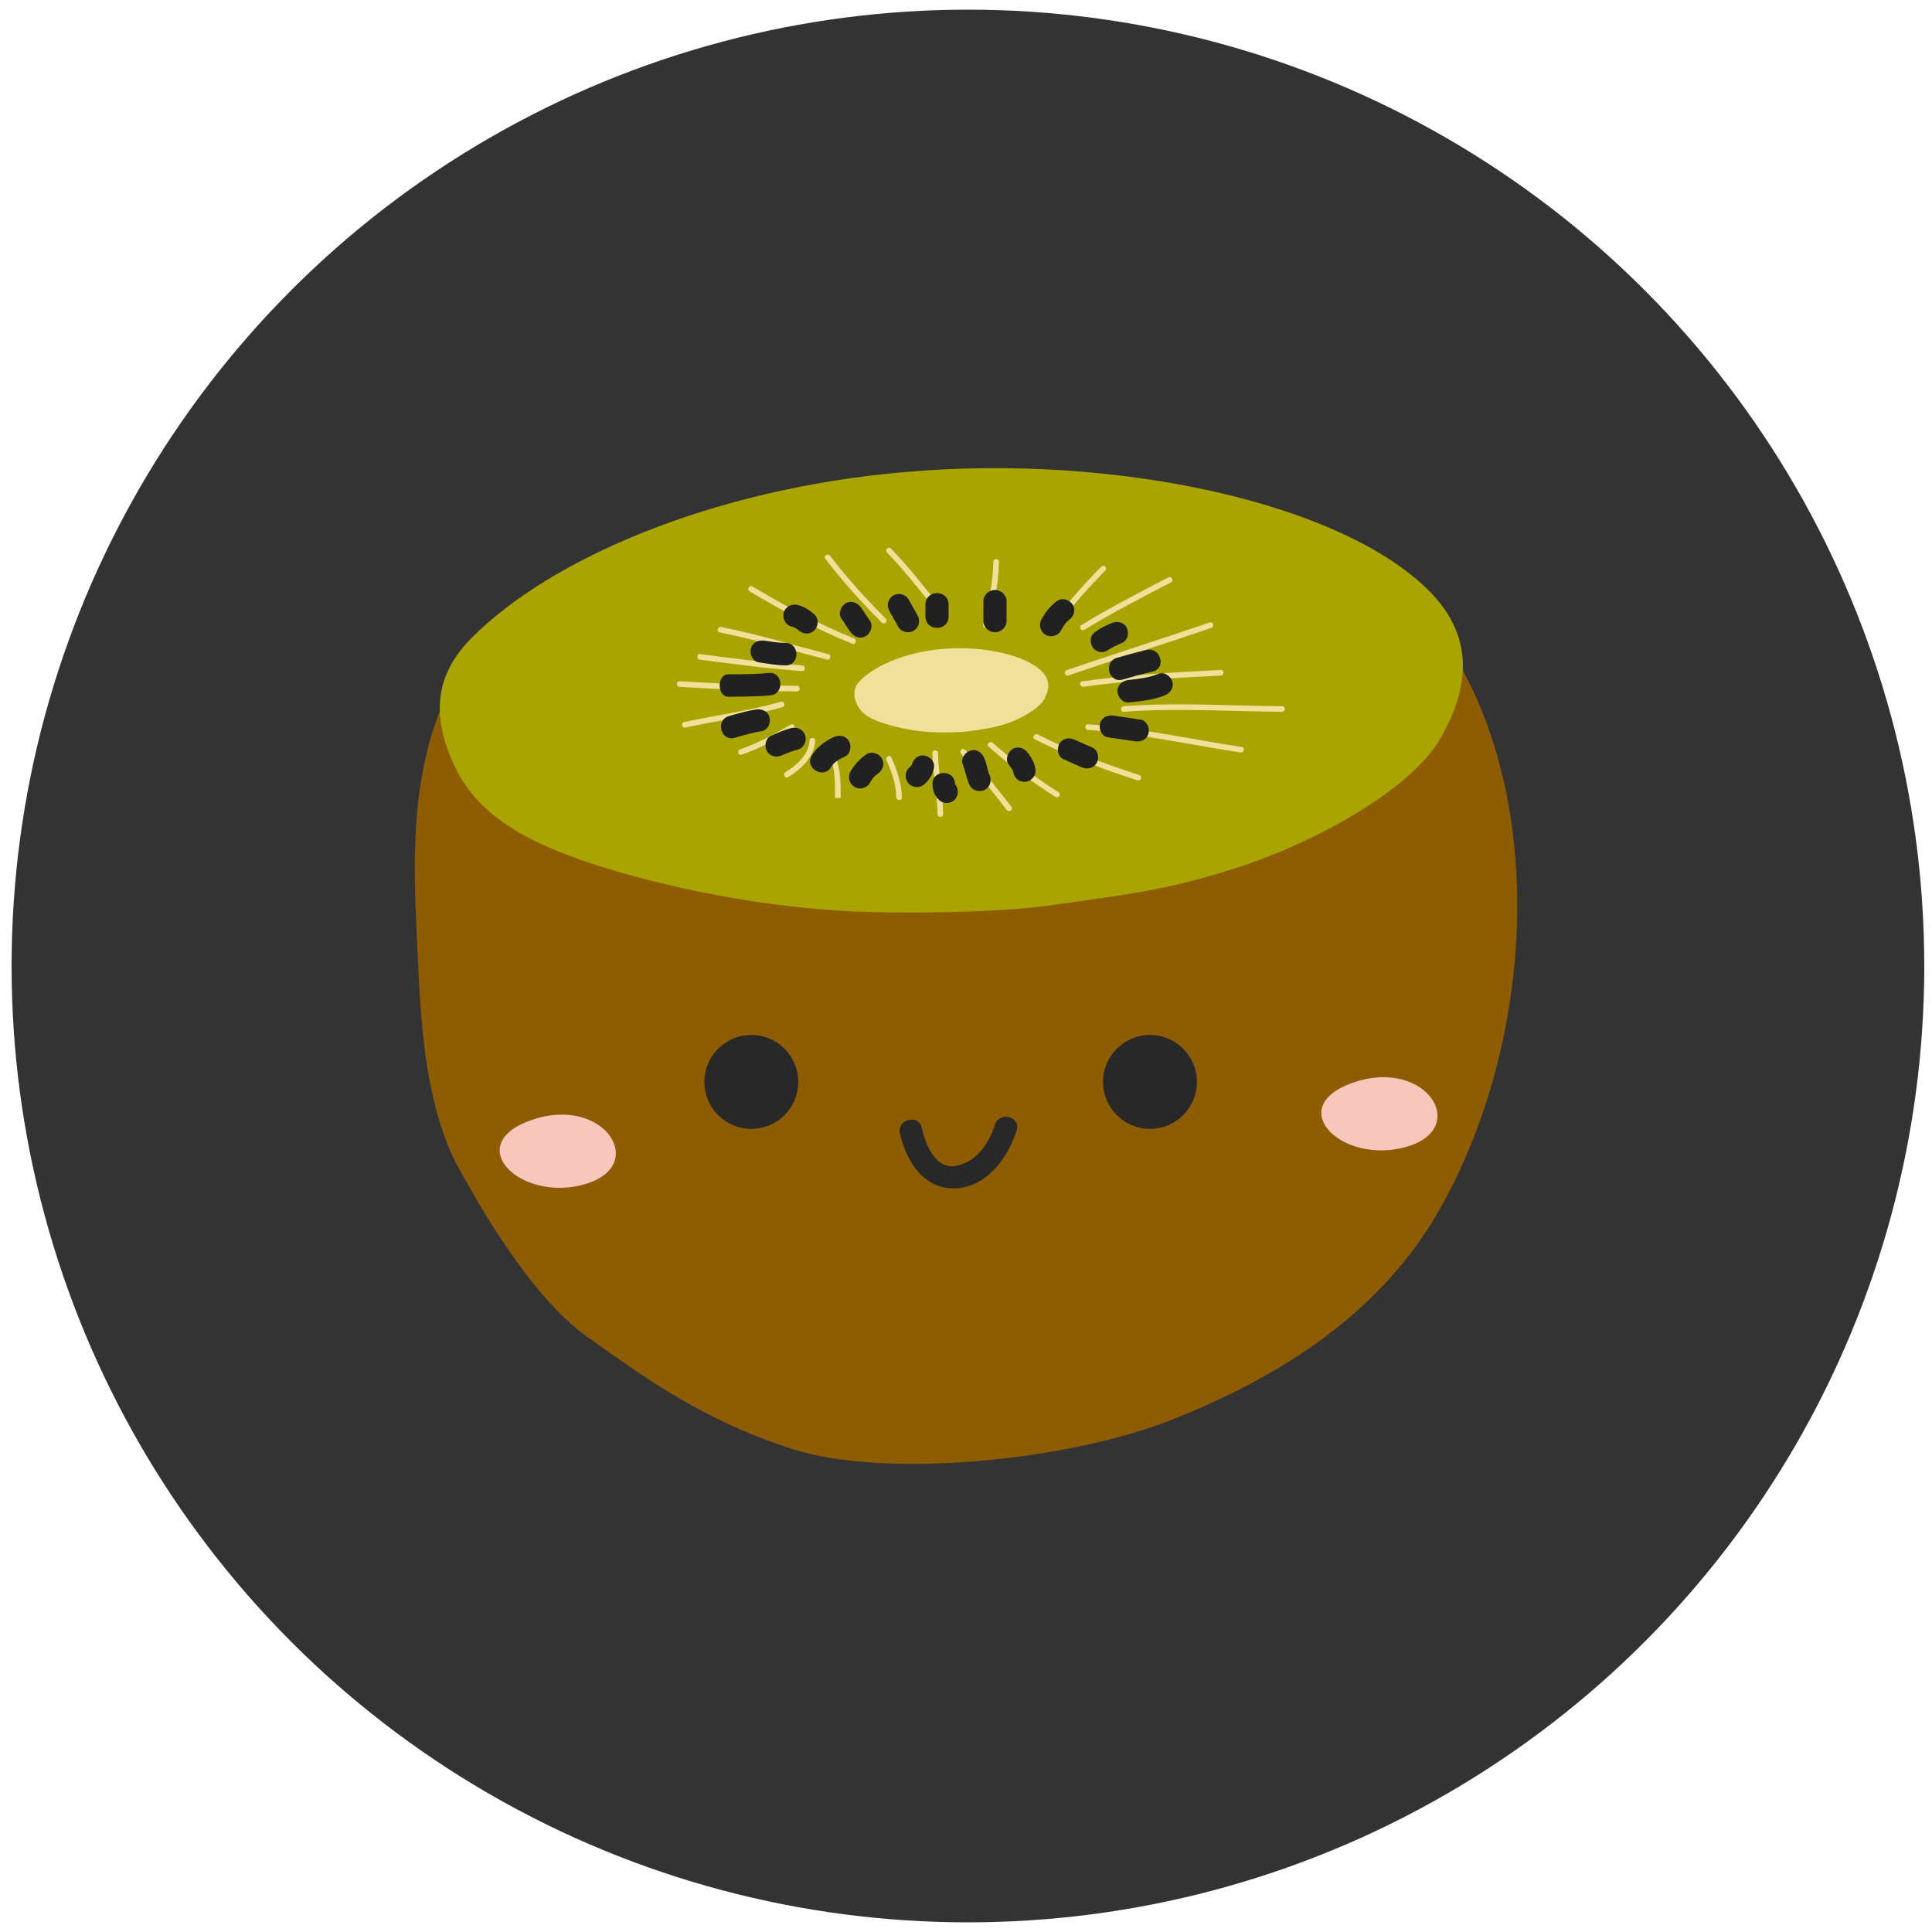 <?xml version="1.0" ?><!DOCTYPE svg  PUBLIC '-//W3C//DTD SVG 1.1//EN'  'http://www.w3.org/Graphics/SVG/1.1/DTD/svg11.dtd'><svg enable-background="new 0 0 500 500" height="500px" id="Layer_1" version="1.1" viewBox="0 0 500 500" width="500px" xml:space="preserve" xmlns="http://www.w3.org/2000/svg" xmlns:xlink="http://www.w3.org/1999/xlink"><circle cx="250.5" cy="250" fill="#333333" r="247.5"/><g><path d="M119.606,303.955c-10.699-18.358-10.843-43.803-11.904-65.394c-1.269-26.35,0.006-52.771,17.431-73.701   c18.043-20.834,51.447-29.053,78.82-34.891c48.924-10.686,119.691-13.889,156.885,20.558   c41.382,37.93,39.748,115.505,10.354,164.83c-14.828,24.484-38.71,40.314-66.944,51.69c-28.233,11.375-75.418,15.479-98.848,8.066   c-23.427-7.417-38.834-18.782-53.594-29.264S123.315,310.518,119.606,303.955z" fill="#8E5C02"/><path d="M220.833,235.87c-21.137-0.976-43.156-5.078-61.21-10.355c-22.019-6.445-34.348-13.477-40.953-25.198   c-6.166-11.917-7.928-24.028,3.521-35.358c20.256-20.316,62.09-38.483,111.852-42.781c55.044-4.883,114.053,8.009,136.51,31.452   c11.01,11.72,9.688,24.417,2.203,37.505c-7.485,13.088-32.146,26.762-51.963,33.209c-19.817,6.447-30.384,7.227-47.559,9.769   C256.06,236.651,228.318,236.262,220.833,235.87z" fill="#AAA400"/><path d="M241.391,189.501c-4.006-0.185-8.18-0.962-11.603-1.963c-4.174-1.222-6.512-2.555-7.764-4.778   c-1.168-2.259-1.503-4.554,0.668-6.703c3.841-3.853,11.771-7.295,21.205-8.11c10.434-0.927,21.622,1.518,25.878,5.961   c2.088,2.222,1.837,4.63,0.418,7.111c-1.418,2.481-6.094,5.072-9.85,6.294c-3.758,1.224-5.761,1.371-9.018,1.853   C248.071,189.648,242.812,189.575,241.391,189.501z" fill="#F0E099"/><g><g><path d="M248.741,195.092c4.023,4.758,8.019,9.534,11.777,14.506c0.559,0.737,1.821,0.015,1.256-0.734     c-3.834-5.069-7.903-9.946-12.004-14.799C249.163,193.348,248.141,194.381,248.741,195.092L248.741,195.092z" fill="#F0E099"/></g><g><path d="M255.871,193.253c5.445,4.794,11.18,9.148,17.324,13.008c0.796,0.5,1.524-0.758,0.733-1.256     c-6.039-3.79-11.681-8.068-17.029-12.779C256.198,191.61,255.167,192.633,255.871,193.253L255.871,193.253z" fill="#F0E099"/></g><g><path d="M267.82,191.335c8.545,4.333,17.486,7.698,26.599,10.624c0.896,0.286,1.275-1.116,0.387-1.401     c-8.993-2.888-17.818-6.2-26.252-10.476C267.72,189.66,266.984,190.912,267.82,191.335L267.82,191.335z" fill="#F0E099"/></g><g><path d="M281.579,188.898c13.262,0.913,26.321,3.837,39.443,5.834c0.915,0.14,1.309-1.26,0.386-1.399     c-13.25-2.02-26.435-4.967-39.829-5.888C280.644,187.381,280.65,188.833,281.579,188.898L281.579,188.898z" fill="#F0E099"/></g><g><path d="M290.828,184.209c13.646-1.036,27.297-0.079,40.958,0c0.936,0.006,0.936-1.447,0-1.452     c-13.661-0.08-27.313-1.038-40.958,0C289.899,182.829,289.894,184.281,290.828,184.209L290.828,184.209z" fill="#F0E099"/></g><g><path d="M280.452,177.736c11.773-1.654,23.615-2.318,35.479-2.905c0.933-0.046,0.937-1.499,0-1.452     c-11.994,0.594-23.962,1.285-35.864,2.956C279.142,176.465,279.537,177.865,280.452,177.736L280.452,177.736z" fill="#F0E099"/></g><g><path d="M276.488,174.806c12.295-4.213,24.698-8.097,36.993-12.309c0.882-0.303,0.504-1.706-0.386-1.401     c-12.295,4.213-24.698,8.097-36.993,12.309C275.221,173.707,275.599,175.11,276.488,174.806L276.488,174.806z" fill="#F0E099"/></g><g><path d="M280.626,163.01c7.283-4.465,14.875-8.382,22.459-12.308c0.833-0.431,0.097-1.685-0.733-1.254     c-7.582,3.925-15.176,7.842-22.459,12.308C279.096,162.244,279.824,163.5,280.626,163.01L280.626,163.01z" fill="#F0E099"/></g><g><path d="M272.959,162.75c4.03-5.331,8.384-10.352,13.097-15.092c0.66-0.665-0.366-1.691-1.028-1.027     c-4.799,4.829-9.219,9.956-13.324,15.385C271.138,162.764,272.4,163.486,272.959,162.75L272.959,162.75z" fill="#F0E099"/></g><g><path d="M255.855,161.989c1.371-5.485,2.58-10.927,2.669-16.603c0.015-0.937-1.438-0.936-1.452,0     c-0.089,5.545-1.279,10.863-2.616,16.217C254.229,162.512,255.629,162.898,255.855,161.989L255.855,161.989z" fill="#F0E099"/></g><g><path d="M245.098,158.938c-4.959-5.572-9.298-11.668-14.533-16.996c-0.656-0.669-1.684,0.358-1.025,1.027     c5.233,5.328,9.574,11.424,14.533,16.996C244.695,160.666,245.72,159.636,245.098,158.938L245.098,158.938z" fill="#F0E099"/></g><g><path d="M229.245,160.111c-5.116-5.137-10.03-10.488-14.419-16.265c-0.56-0.734-1.823-0.012-1.256,0.734     c4.467,5.876,9.441,11.331,14.646,16.558C228.878,161.803,229.905,160.775,229.245,160.111L229.245,160.111z" fill="#F0E099"/></g><g><path d="M220.995,165.199c-9.195-3.651-17.748-8.381-26.248-13.406c-0.809-0.479-1.54,0.777-0.734,1.254     c8.607,5.089,17.289,9.857,26.596,13.554C221.481,166.945,221.856,165.54,220.995,165.199L220.995,165.199z" fill="#F0E099"/></g><g><path d="M214.391,169.301c-9.243-2.38-18.376-5.169-27.745-7.033c-0.916-0.182-1.305,1.218-0.386,1.401     c9.369,1.862,18.502,4.652,27.745,7.033C214.913,170.936,215.297,169.535,214.391,169.301L214.391,169.301z" fill="#F0E099"/></g><g><path d="M207.592,172.206c-8.852-0.605-17.627-1.805-26.424-2.931c-0.927-0.119-0.915,1.335,0,1.453     c8.797,1.125,17.572,2.325,26.424,2.931C208.528,173.723,208.52,172.27,207.592,172.206L207.592,172.206z" fill="#F0E099"/></g><g><path d="M206.27,177.481c-10.145-0.04-20.262-0.606-30.388-1.172c-0.936-0.052-0.93,1.401,0,1.453     c10.126,0.565,20.243,1.132,30.388,1.172C207.206,178.937,207.206,177.485,206.27,177.481L206.27,177.481z" fill="#F0E099"/></g><g><path d="M202.114,181.609c-8.244,2.335-16.74,3.478-25.103,5.274c-0.916,0.199-0.528,1.598,0.386,1.404     c8.363-1.799,16.861-2.943,25.103-5.277C203.4,182.757,203.017,181.354,202.114,181.609L202.114,181.609z" fill="#F0E099"/></g><g><path d="M204.583,187.545c-4.197,2.481-8.411,4.781-13.039,6.374c-0.881,0.303-0.503,1.706,0.386,1.4     c4.743-1.63,9.08-3.976,13.387-6.521C206.122,188.323,205.392,187.067,204.583,187.545L204.583,187.545z" fill="#F0E099"/></g><g><path d="M209.507,191.688c-0.14,3.608-3.404,6.423-6.247,8.165c-0.796,0.488-0.068,1.746,0.734,1.254     c3.319-2.035,6.805-5.254,6.966-9.418C210.996,190.75,209.543,190.753,209.507,191.688L209.507,191.688z" fill="#F0E099"/></g><g><path d="M214.82,195.771c1.293,3.113,1.292,6.729,1.293,10.729h1.453c-0.002-4-0.006-7.409-1.347-10.636     C215.866,195.011,214.461,194.906,214.82,195.771L214.82,195.771z" fill="#F0E099"/></g><g><path d="M229.425,196.745c1.364,3.064,2.46,6.211,2.544,9.597c0.022,0.934,1.475,0.936,1.452,0     c-0.089-3.648-1.272-7.028-2.74-10.331C230.3,195.156,229.048,195.896,229.425,196.745L229.425,196.745z" fill="#F0E099"/></g><g><path d="M241.308,194.891c0.097,5.307,1.224,10.52,1.32,15.825c0.017,0.936,1.47,0.936,1.453,0     c-0.097-5.305-1.224-10.518-1.32-15.825C242.743,193.957,241.291,193.953,241.308,194.891L241.308,194.891z" fill="#F0E099"/></g><g><path d="M196.357,171.41c2.311,0.349,4.607,0.767,6.95,0.79c3.749,0.037,3.745-5.773,0-5.81     c-1.836-0.018-3.597-0.309-5.407-0.582c-1.564-0.236-3.115,0.368-3.573,2.028C193.946,169.225,194.788,171.173,196.357,171.41     L196.357,171.41z" fill="#212121"/></g><g><path d="M188.5,180.315c0-0.001,7.544-0.002,10.876-0.342c3.692-0.376,3.307-6.19-0.418-5.81     c-3.334,0.34-6.458,0.341-10.458,0.342C185.5,174.506,185.5,180.316,188.5,180.315C188.5,180.315,185.5,180.315,188.5,180.315z" fill="#212121"/></g><g><path d="M190.178,190.935c2.292-0.677,4.586-1.337,6.951-1.711c1.568-0.248,2.413-2.177,2.029-3.573     c-0.454-1.653-2.01-2.277-3.573-2.029c-2.366,0.373-4.658,1.035-6.95,1.711C185.049,186.392,186.577,192.001,190.178,190.935     L190.178,190.935z" fill="#212121"/></g><g><path d="M202.457,195.44c1.256-0.558,2.527-1.086,3.94-1.422c1.541-0.363,2.438-2.088,2.029-3.573     c-0.431-1.566-2.033-2.393-3.573-2.029c-1.854,0.439-3.594,1.237-5.328,2.005c-1.449,0.643-1.774,2.725-1.042,3.975     C199.347,195.875,201.01,196.079,202.457,195.44L202.457,195.44z" fill="#212121"/></g><g><path d="M215.081,198.507c0.066-0.113,0.637-0.889,0.229-0.386c0.282-0.348,0.613-0.652,0.946-0.948     c0.193-0.17,0.397-0.297,0.895-0.605c0.486-0.301,1.004-0.55,1.522-0.789c1.441-0.658,1.781-2.712,1.042-3.974     c-0.859-1.466-2.534-1.702-3.974-1.042c-2.281,1.044-4.386,2.623-5.676,4.812C208.157,198.81,213.18,201.732,215.081,198.507     L215.081,198.507z" fill="#212121"/></g><g><path d="M225.12,202.617c0.142-0.248,0.29-0.494,0.441-0.736c0.098-0.155,0.2-0.308,0.306-0.458     c-0.182,0.223-0.163,0.202,0.055-0.059c0.422-0.505,0.917-0.906,1.245-1.129c1.303-0.896,1.888-2.535,1.042-3.976     c-0.756-1.29-2.667-1.94-3.974-1.044c-1.746,1.201-3.077,2.629-4.13,4.469c-0.789,1.375-0.333,3.17,1.042,3.974     C222.502,204.454,224.335,203.988,225.12,202.617L225.12,202.617z" fill="#212121"/></g><g><path d="M239.339,202.863c1.316-1.226,2.207-2.65,2.395-4.452c0.165-1.58-1.445-2.905-2.905-2.905     c-1.708,0-2.74,1.33-2.905,2.905c0.026-0.25,0.242-0.787-0.085-0.267c0.136-0.163,0.087-0.108-0.151,0.165     c-0.144,0.157-0.297,0.304-0.456,0.446c-1.159,1.08-1.089,3.019,0,4.108C236.379,204.011,238.182,203.943,239.339,202.863     L239.339,202.863z" fill="#212121"/></g><g><path d="M256.009,200.371c-0.422-0.81,0.099,0.408-0.189-0.467c-0.136-0.416-0.229-0.847-0.329-1.271     c-0.192-0.81-0.41-1.596-0.733-2.364c-0.614-1.456-1.896-2.489-3.572-2.027c-1.377,0.378-2.646,2.111-2.03,3.575     c0.758,1.796,0.929,3.739,1.838,5.488c0.73,1.403,2.659,1.812,3.974,1.042C256.382,203.516,256.741,201.775,256.009,200.371     L256.009,200.371z" fill="#212121"/></g><g><path d="M247.061,202.865c-0.526-0.522-0.007-0.03,0.042,0.14c0.186,0.654,0.038,0.076,0.036-0.14     c-0.017-3.745-5.827-3.749-5.81,0c0.008,1.6,0.475,2.969,1.625,4.108c1.124,1.116,2.986,1.123,4.108,0     C248.177,205.857,248.185,203.981,247.061,202.865L247.061,202.865z" fill="#212121"/></g><g><path d="M267.988,199.438c-0.13-1.784-0.891-3.147-1.94-4.548c-0.945-1.266-2.491-1.911-3.974-1.042     c-1.25,0.734-1.993,2.705-1.042,3.976c0.303,0.405,0.598,0.81,0.876,1.233c0.126,0.198,0.242,0.404,0.346,0.616     c-0.066-0.061-0.093-0.14-0.075-0.234c0.115,1.579,1.234,2.905,2.904,2.905C266.579,202.343,268.104,201.019,267.988,199.438     L267.988,199.438z" fill="#212121"/></g><g><path d="M282.766,193.505c-1.544-0.687-3.087-1.371-4.632-2.056c-1.447-0.643-3.107-0.435-3.974,1.042     c-0.734,1.25-0.407,3.333,1.042,3.976c1.543,0.685,3.088,1.369,4.632,2.056c1.446,0.643,3.109,0.435,3.974-1.042     C284.541,196.23,284.214,194.148,282.766,193.505L282.766,193.505z" fill="#212121"/></g><g><path d="M286.707,190.817c2.314,0.342,4.632,0.685,6.948,1.027c1.564,0.233,3.115-0.365,3.572-2.029     c0.381-1.384-0.459-3.34-2.029-3.573c-2.314-0.342-4.632-0.685-6.948-1.027c-1.564-0.23-3.115,0.363-3.572,2.027     C284.297,188.627,285.137,190.587,286.707,190.817L286.707,190.817z" fill="#212121"/></g><g><path d="M292.11,181.79c3.114-0.346,6.347-0.603,9.268-1.816c1.462-0.606,2.488-1.902,2.029-3.574     c-0.381-1.382-2.109-2.637-3.573-2.028c-2.46,1.021-5.099,1.317-7.724,1.608c-1.574,0.175-2.905,1.19-2.905,2.905     C289.205,180.336,290.533,181.965,292.11,181.79L292.11,181.79z" fill="#212121"/></g><g><path d="M290.566,175.863c2.558-0.755,5.12-1.468,7.721-2.055c3.656-0.823,2.105-6.424-1.543-5.602     c-2.603,0.585-5.165,1.298-7.721,2.055C285.438,171.32,286.966,176.928,290.566,175.863L290.566,175.863z" fill="#212121"/></g><g><path d="M287.216,167.922c-0.539,0.447,0.16-0.082,0.245-0.133c0.26-0.161,0.535-0.299,0.808-0.44     c0.723-0.375,1.476-0.697,2.219-1.027c1.449-0.643,1.776-2.725,1.042-3.975c-0.864-1.478-2.526-1.685-3.974-1.043     c-1.587,0.705-3.105,1.394-4.448,2.51c-1.22,1.013-1.042,3.066,0,4.108C284.305,169.119,285.999,168.933,287.216,167.922     L287.216,167.922z" fill="#212121"/></g><g><path d="M274.542,163.223c0.34-0.602,0.687-1.198,1.078-1.769c-0.276,0.403,0.321-0.368,0.31-0.356     c0.145-0.159,0.68-0.614,0.658-0.599c1.296-0.906,1.892-2.525,1.042-3.975c-0.75-1.282-2.674-1.952-3.974-1.043     c-1.819,1.272-3.049,2.892-4.13,4.811c-0.779,1.378-0.339,3.165,1.042,3.975C271.919,165.057,273.767,164.601,274.542,163.223     L274.542,163.223z" fill="#212121"/></g><g><path d="M260.5,160.729c0-1.712,0-3.425,0-5.138c0-1.584-1.417-2.905-3-2.905s-3,1.321-3,2.905     c0,1.713,0,3.425,0,5.138c0,1.584,1.417,2.905,3,2.905S260.5,162.313,260.5,160.729L260.5,160.729z" fill="#212121"/></g><g><path d="M245.5,159.5c0,0,0-1,0-3c0-4-6-4-6,0c0,2,0,3,0,3C239.5,163.5,245.5,163.5,245.5,159.5     C245.5,159.5,245.5,163.5,245.5,159.5z" fill="#212121"/></g><g><path d="M237.476,159.263c-0.771-1.369-1.545-2.739-2.317-4.109c-0.775-1.379-2.625-1.833-3.974-1.043     c-1.382,0.81-1.819,2.595-1.042,3.975c0.771,1.372,1.543,2.742,2.317,4.112c0.777,1.377,2.623,1.833,3.974,1.042     C237.814,162.429,238.255,160.643,237.476,159.263L237.476,159.263z" fill="#212121"/></g><g><path d="M225.12,160.634c-0.815-1.113-1.5-2.313-2.317-3.425c-0.934-1.275-2.5-1.905-3.974-1.043     c-1.259,0.738-1.98,2.695-1.042,3.975c0.815,1.113,1.5,2.313,2.317,3.425c0.934,1.275,2.5,1.906,3.974,1.043     C225.338,163.87,226.06,161.914,225.12,160.634L225.12,160.634z" fill="#212121"/></g><g><path d="M210.767,159.019c-1.307-1.157-2.653-2.038-4.371-2.46c-1.536-0.379-3.146,0.472-3.573,2.028     c-0.413,1.495,0.492,3.195,2.029,3.573c0.304,0.076,0.598,0.161,0.893,0.265c-0.535-0.188,0.176,0.13,0.246,0.171     c0.104,0.062,0.717,0.541,0.163,0.094c0.172,0.14,0.338,0.29,0.505,0.437c1.186,1.048,2.937,1.17,4.108,0     C211.835,162.059,211.955,160.068,210.767,159.019L210.767,159.019z" fill="#212121"/></g></g><g><circle cx="297.615" cy="280" fill="#282828" r="12.151"/><circle cx="194.442" cy="280" fill="#282828" r="12.151"/><path d="M151.227,306.509c16.766-4.729,5.373-22.999-13.326-16.765    C119.202,295.978,134.46,311.236,151.227,306.509z" fill="#F7C7BC"/><path d="M363.87,296.825c16.765-4.729,5.373-22.998-13.326-16.765C331.843,286.294,347.104,301.554,363.87,296.825    z" fill="#F7C7BC"/><g><path d="M232.911,293.369c1.69,7.35,6.347,14.77,14.828,14.136c7.925-0.592,13.137-8.024,15.38-14.932     c1.161-3.572-4.45-5.091-5.602-1.543c-1.559,4.798-4.577,9.385-9.739,10.639c-5.678,1.378-8.308-5.678-9.265-9.843     C237.673,288.174,232.071,289.723,232.911,293.369L232.911,293.369z" fill="#282828"/></g></g></g></svg>